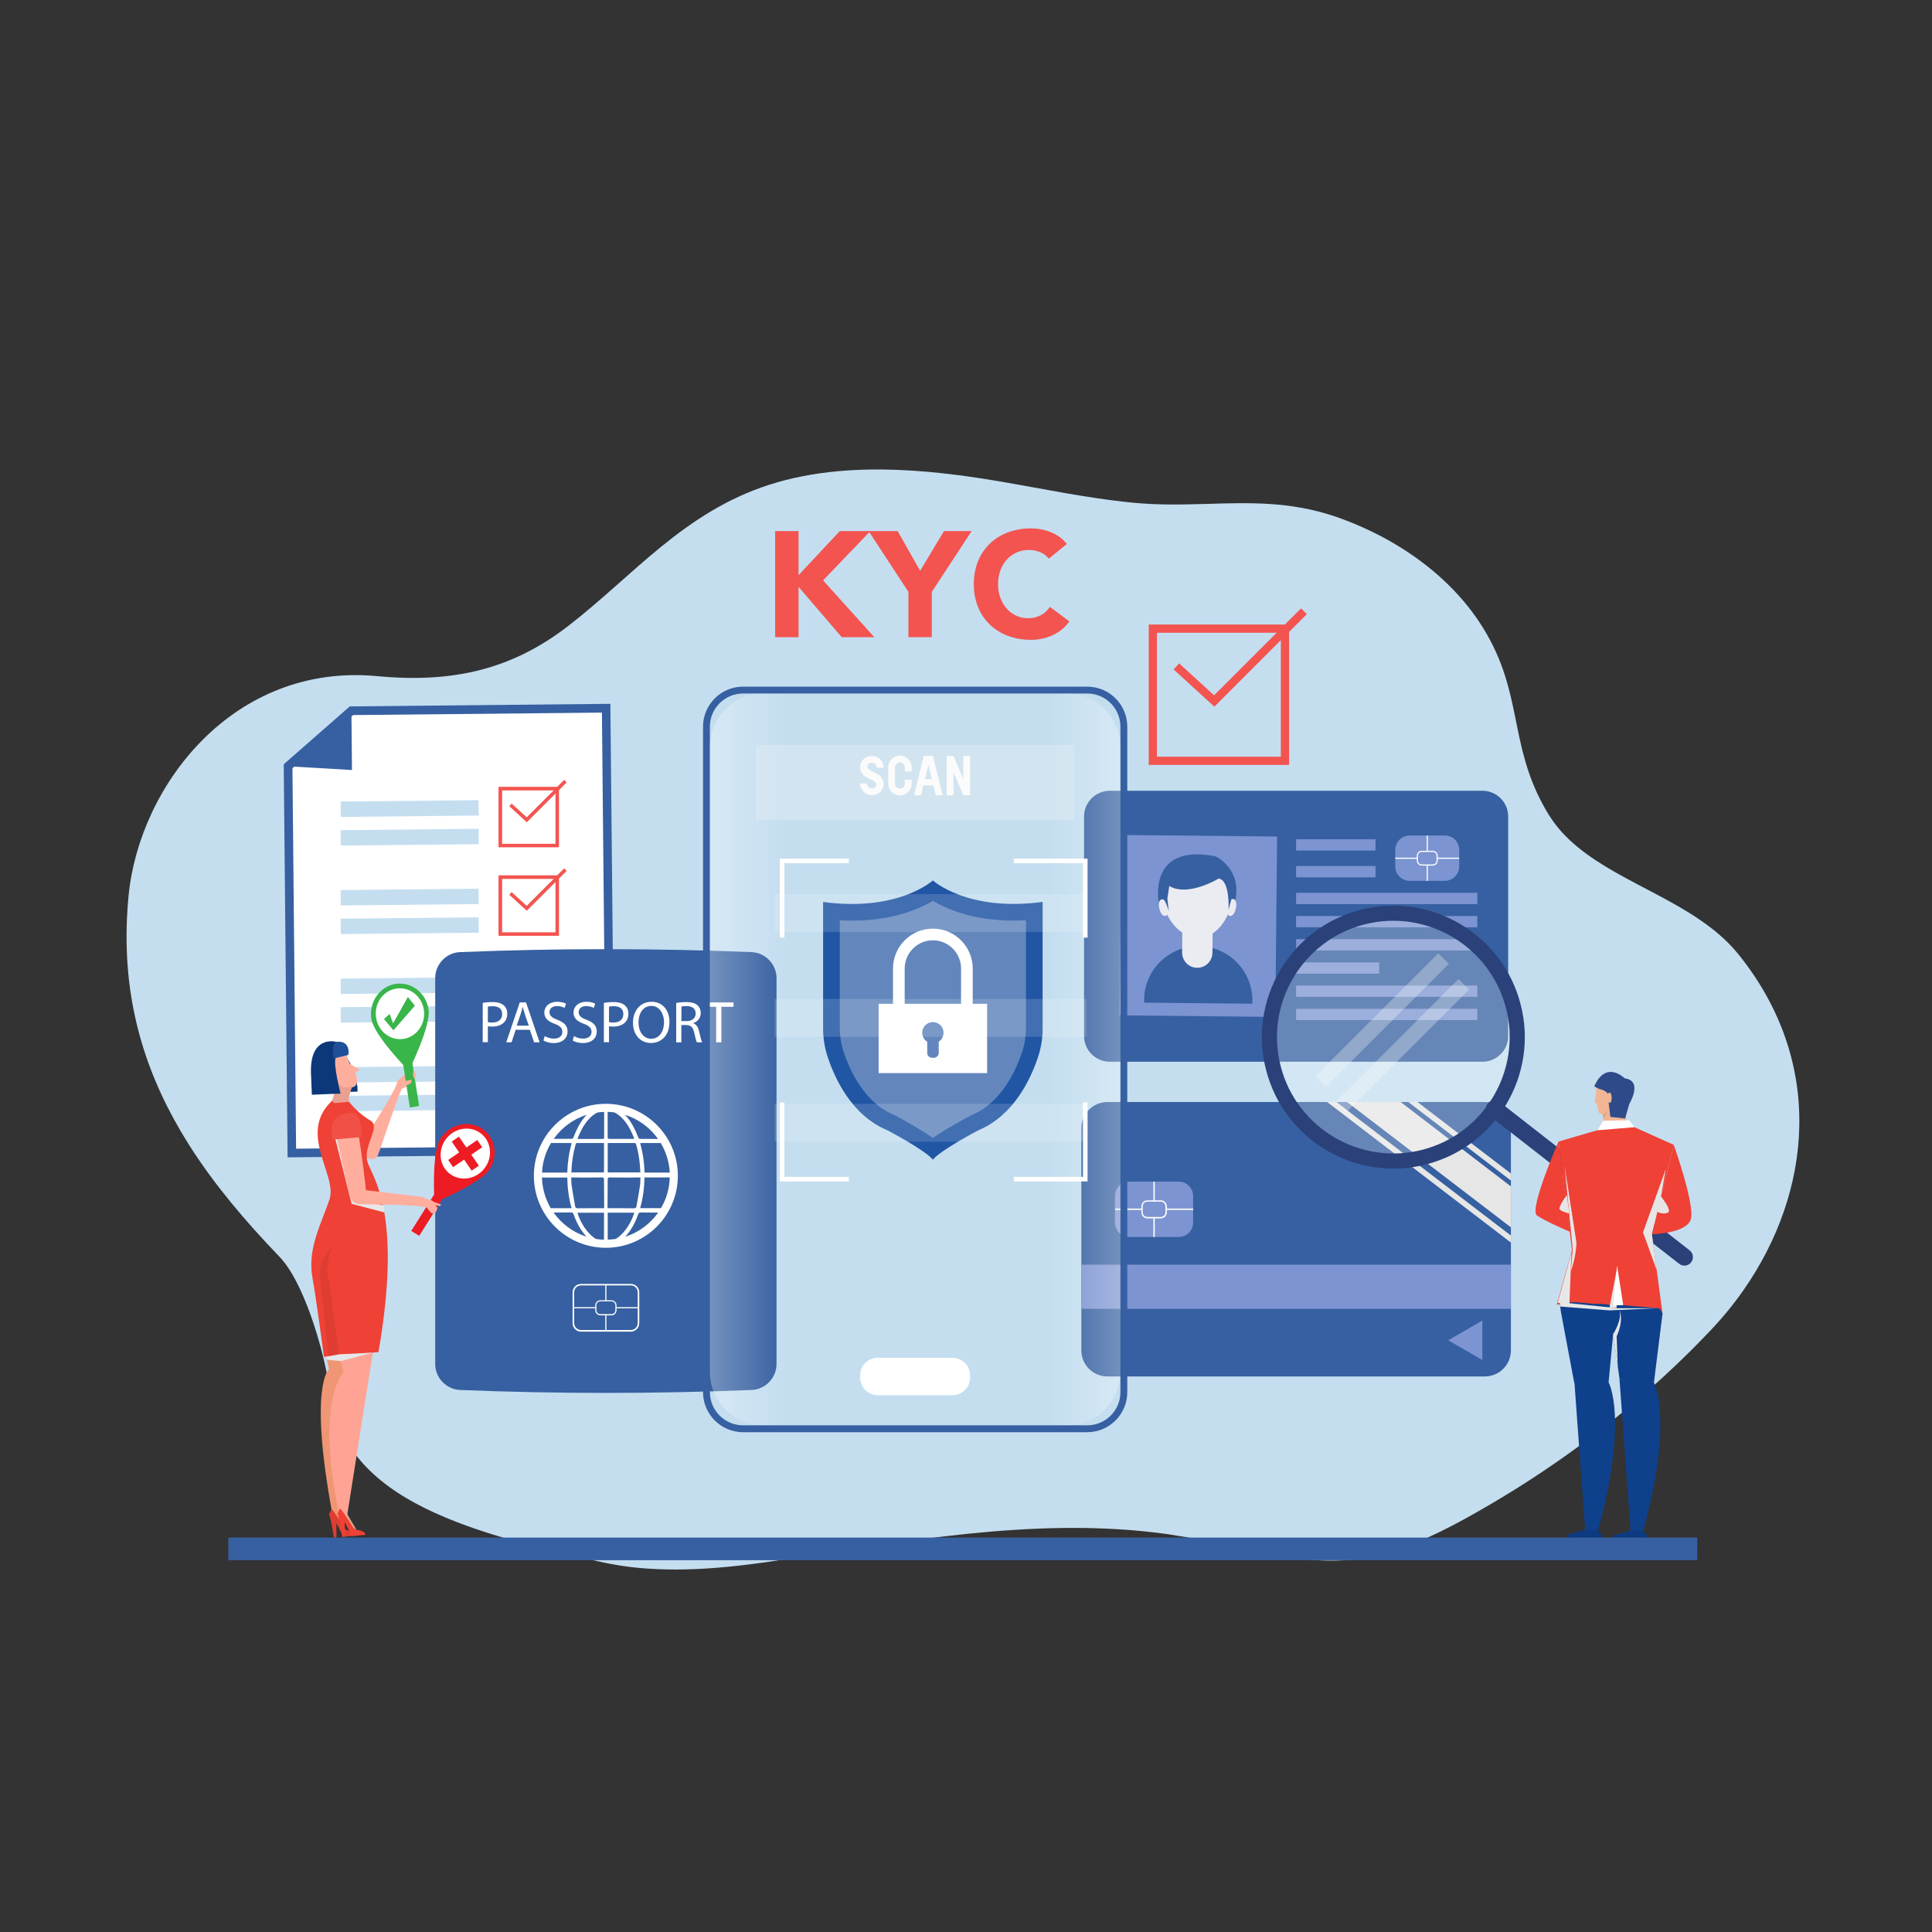 <svg id="SvgjsSvg1001" width="360" height="360" xmlns="http://www.w3.org/2000/svg" version="1.1" xmlns:xlink="http://www.w3.org/1999/xlink" xmlns:svgjs="http://svgjs.com/svgjs"><rect width="100%" height="100%" fill="#333333" stroke="none"/><defs id="SvgjsDefs1002"></defs><g id="SvgjsG1008"><svg xmlns="http://www.w3.org/2000/svg" enable-background="new 0 0 2700 2025" viewBox="0 0 2700 2025" width="360" height="360"><path fill="#c4def0" d="M2436.2,1466c-10.4,14.9-21.7,29.2-33.9,42.9c-3.5,4-7.2,8-10.9,11.9c-54.8,58-115.7,111.7-181.7,160.4
	c-34.5,25.4-70.3,49.5-107.4,72c-14,8.5-28.1,16.8-42.5,24.9c-40.3,22.7-84.4,45.1-131.3,56.9c0,0-0.1,0-0.1,0
	c-8.4,2.1-16.8,3.9-25.3,5.2c-11.6,1.9-23.3,3-35.2,3.2c-2.9,0.1-5.8,0.1-8.7,0.1c-28.9-0.1-57.8-4-86.7-9.3c-1.5-0.3-3-0.6-4.5-0.8
	c-1.5-0.3-3-0.6-4.5-0.9c-2.7-0.5-5.5-1.1-8.2-1.6c-3.9-0.8-7.8-1.6-11.7-2.4c-24.6-5.1-49.2-10.8-73.5-15.5
	c-0.3-0.1-0.5-0.1-0.8-0.2c-1.2-0.2-2.5-0.5-3.7-0.7c-0.2,0-0.5-0.1-0.7-0.1c-2.3-0.4-4.6-0.8-6.9-1.3c-1.2-0.2-2.3-0.4-3.5-0.6
	c-0.3,0-0.6-0.1-0.8-0.1c-5.6-1-11.3-1.9-16.9-2.7c-0.4-0.1-0.8-0.1-1.2-0.2c-1.1-0.2-2.1-0.3-3.2-0.5c-4.3-0.6-8.6-1.2-12.8-1.7
	c-0.4-0.1-0.9-0.1-1.3-0.2c-0.6-0.1-1.2-0.1-1.7-0.2c-3.9-0.5-7.9-0.9-11.8-1.3c-0.5-0.1-1.1-0.1-1.6-0.2c-4-0.4-8.1-0.8-12.1-1.2
	c-3.7-0.3-7.4-0.7-11.2-1c-0.1,0-0.1,0-0.1,0c-2.4-0.2-4.8-0.4-7.2-0.5c-10.1-0.7-20.2-1.3-30.2-1.7c-1.4-0.1-2.8-0.1-4.1-0.1
	c-2.7-0.1-5.4-0.2-8.1-0.3c-8.8-0.3-17.6-0.4-26.4-0.4c-4.6,0-9.1,0-13.6,0c-13.3,0.1-26.6,0.4-39.9,1
	c-86.6,3.5-173.1,15.5-258.8,28.5c-7.6,1.1-15.1,2.3-22.7,3.5c-0.2,0-0.4,0.1-0.6,0.1c-8.5,1.3-16.9,2.6-25.4,3.9
	c-2.5,0.4-4.9,0.8-7.4,1.1c-1.1,0.2-2.2,0.3-3.2,0.5c-6.1,0.9-12.2,1.9-18.3,2.8c-0.7,0.1-1.3,0.2-2,0.3h0c-0.5,0.1-1,0.1-1.4,0.2
	c0,0-0.1,0-0.1,0c-0.7,0.1-1.4,0.2-2.1,0.3c-0.2,0-0.3,0-0.5,0.1c-5.9,0.9-11.8,1.8-17.8,2.7c-2.5,0.4-5,0.8-7.6,1.1
	c-1.2,0.2-2.3,0.3-3.5,0.5c-0.6,0.1-1.1,0.2-1.7,0.3c-2.8,0.4-5.6,0.8-8.4,1.2c-1,0.1-2,0.3-3,0.4c-4,0.6-8,1.1-12.1,1.6
	c-1.5,0.2-3,0.4-4.5,0.6c-11.7,1.5-23.4,2.8-35.2,3.9c-36.3,3.4-72.9,4.7-109,2.2c-12.3-0.8-24.5-2.1-36.7-4
	c-0.9-0.1-1.8-0.3-2.6-0.4c-8.8-1.4-17.7-3-26.4-5c-4.5-1-9-2-13.5-3h0c-15.2-3.4-30.2-6.9-45-10.4c-5.1-1.2-10.2-2.5-15.3-3.7
	c-39.9-9.9-77.7-20.5-112.3-33c-84-30.2-149-70.9-177.9-136.5c-7.1-16.1-12-33.7-14.5-53c-3.4-26.2-13.1-67.6-26.9-106
	c-11.9-32.9-26.8-63.8-43.5-81c-47.7-49.6-90.5-100.2-125-154.3c-4.5-7.1-8.9-14.3-13.2-21.6c-52.1-89-81.5-187.8-74.2-306.6
	c0.4-7.2,1-14.4,1.7-21.7c14.9-154.1,146.5-325.9,347.5-307c106.1,10,188.7-9.4,267.8-70.8c90.7-70.3,160.6-158,279.6-196.5
	c31-10,63.1-16,95.8-19c55.6-5.2,112.8-1.8,168.6,5.4c4.5,0.6,9,1.2,13.5,1.8c59.8,8.3,119.1,21.4,178.9,30.2
	c12.4,1.9,24.9,3.5,37.5,5c5.5,0.6,11,1.2,16.6,1.7c35.1,3.3,68.2,2.4,100.8,1.5c59.3-1.7,116.5-3.8,179.7,17.6
	c1.3,0.4,2.5,0.9,3.8,1.3c32.2,11.4,62.8,26.2,90.8,44c46.3,29.4,85.5,67.1,112.5,111.1c55.2,89.8,35.6,159.7,84.1,248
	c2.3,4.2,4.7,8.4,7.4,12.6c42.6,69.3,135.6,96.3,207.6,144.3c8.2,5.5,16.1,11.2,23.7,17.3c9,7.3,17.5,15.1,25.3,23.6
	c2.5,2.8,5,5.6,7.4,8.5C2551.6,1146.6,2532.3,1328.8,2436.2,1466z" class="colorC4DEF0 svgShape"></path><polygon fill="#ffffff" points="491.1 655.7 847.1 652.2 853.1 1269.5 407.8 1273.8 402.5 733.4" class="colorFFF svgShape"></polygon><path fill="#3660a1" d="M859.2,1275.4l-457.3,4.5l-5.4-549.3l92.3-80.9l364.2-3.6L859.2,1275.4z M413.8,1267.8l433.3-4.2
		l-5.9-605.2l-347.7,3.4l-84.8,74.4L413.8,1267.8z" class="color3660A1 svgShape"></path><polygon fill="#3660a1" points="491.1 655.7 491.9 738.6 402.5 733.4" class="color3660A1 svgShape"></polygon><rect width="192.8" height="21.5" x="475.9" y="781.8" fill="#c4def0" transform="matrix(1 -.01 .01 1 -7.725 5.636)" class="colorC4DEF0 svgShape"></rect><rect width="192.8" height="21.5" x="475.9" y="821.8" fill="#c4def0" transform="matrix(1 -.01 .01 1 -8.116 5.638)" class="colorC4DEF0 svgShape"></rect><rect width="192.8" height="21.5" x="475.9" y="905.5" fill="#c4def0" transform="matrix(1 -.01 .01 1 -8.935 5.642)" class="colorC4DEF0 svgShape"></rect><rect width="192.8" height="21.5" x="475.9" y="945.5" fill="#c4def0" transform="matrix(1 -.01 .01 1 -9.326 5.643)" class="colorC4DEF0 svgShape"></rect><rect width="192.8" height="21.5" x="475.9" y="1029.2" fill="#c4def0" transform="matrix(1 -.01 .01 1 -10.145 5.647)" class="colorC4DEF0 svgShape"></rect><rect width="192.8" height="21.5" x="475.9" y="1069.2" fill="#c4def0" transform="matrix(1 -.01 .01 1 -10.537 5.65)" class="colorC4DEF0 svgShape"></rect><rect width="192.8" height="21.5" x="475.9" y="1153" fill="#c4def0" transform="matrix(1 -.01 .01 1 -11.355 5.654)" class="colorC4DEF0 svgShape"></rect><rect width="192.8" height="21.5" x="475.9" y="1193" fill="#c4def0" transform="matrix(1 -.01 .01 1 -11.747 5.655)" class="colorC4DEF0 svgShape"></rect><path fill="#f35450" d="M781.2,846.6h-84.5v-84.5h84.5V846.6z M701.7,841.7h74.6v-74.6h-74.6V841.7z" class="colorF35450 svgShape"></path><polygon fill="#f35450" points="736.2 811.6 711.7 789.1 715 785.5 736.1 804.7 788.4 752.4 791.9 755.9" class="colorF35450 svgShape"></polygon><path fill="#f35450" d="M781.2,970.3h-84.5v-84.5h84.5V970.3z M701.7,965.4h74.6v-74.6h-74.6V965.4z" class="colorF35450 svgShape"></path><polygon fill="#f35450" points="736.2 935.3 711.7 912.9 715 909.2 736.1 928.4 788.4 876.1 791.9 879.6" class="colorF35450 svgShape"></polygon><path fill="#f35450" d="M781.2,1094.1h-84.5v-84.5h84.5V1094.1z M701.7,1089.1h74.6v-74.6h-74.6V1089.1z" class="colorF35450 svgShape"></path><polygon fill="#f35450" points="736.2 1059 711.7 1036.6 715 1032.9 736.1 1052.2 788.4 999.9 791.9 1003.4" class="colorF35450 svgShape"></polygon><path fill="#f35450" d="M781.2,1217.8h-84.5v-84.5h84.5V1217.8z M701.7,1212.8h74.6v-74.6h-74.6V1212.8z" class="colorF35450 svgShape"></path><polygon fill="#f35450" points="736.2 1182.8 711.7 1160.3 715 1156.7 736.1 1175.9 788.4 1123.6 791.9 1127.1" class="colorF35450 svgShape"></polygon><path fill="#3660a1" d="M2111.5,1239v310.7c0,20.1-16.3,36.4-36.4,36.4h-527.5c-20.1,0-36.4-16.3-36.4-36.4V1239
		c0-20.1,16.3-36.4,36.4-36.4h527.5C2095.2,1202.5,2111.5,1218.8,2111.5,1239z" class="color3660A1 svgShape"></path><rect width="600.3" height="61.7" x="1511.2" y="1429.9" fill="#7c94d1" class="color7C94D1 svgShape"></rect><path fill="#7c94d1" d="M1647.2,1391.2h-68.8c-11.2,0-20.2-9-20.2-20.2V1334c0-11.2,9-20.2,20.2-20.2h68.8
			c11.2,0,20.2,9,20.2,20.2v37.1C1667.4,1382.2,1658.4,1391.2,1647.2,1391.2z" class="color7C94D1 svgShape"></path><path fill="#ffffff" d="M1622.3,1365.2h-18.8c-4.6,0-8.4-3.8-8.4-8.4v-8.4c0-4.6,3.8-8.4,8.4-8.4h18.8c4.6,0,8.4,3.8,8.4,8.4v8.4
				C1630.7,1361.4,1626.9,1365.2,1622.3,1365.2z M1603.4,1341.8c-3.6,0-6.5,2.9-6.5,6.5v8.4c0,3.6,2.9,6.5,6.5,6.5h18.8
				c3.6,0,6.5-2.9,6.5-6.5v-8.4c0-3.6-2.9-6.5-6.5-6.5H1603.4z" class="colorFFF svgShape"></path><rect width="1.9" height="27" x="1611.9" y="1313.8" fill="#ffffff" class="colorFFF svgShape"></rect><rect width="1.9" height="27" x="1611.9" y="1364.2" fill="#ffffff" class="colorFFF svgShape"></rect><rect width="37.7" height="1.9" x="1629.8" y="1351.5" fill="#ffffff" class="colorFFF svgShape"></rect><rect width="37.7" height="1.9" x="1558.3" y="1351.5" fill="#ffffff" class="colorFFF svgShape"></rect><polygon fill="#e6e6e6" points="2111.5 1320.5 2111.5 1377.7 1882.4 1202.5 1957.3 1202.5" class="colorE6E6E6 svgShape"></polygon><polygon fill="#e6e6e6" points="2111.5 1302.5 2111.5 1312.3 1968 1202.5 1980.8 1202.5" class="colorE6E6E6 svgShape"></polygon><polygon fill="#e6e6e6" points="2111.5 1389.2 2111.5 1399 1854.6 1202.5 1867.5 1202.5" class="colorE6E6E6 svgShape"></polygon><polygon fill="#7c94d1" points="2023.9 1535.6 2071.6 1563.1 2071.6 1508" class="color7C94D1 svgShape"></polygon><g><path fill="#3660a1" d="M2107.7,803.6v306.7c0,19.9-16.1,36-36,36H1551c-19.9,0-36-16.1-36-36V803.6c0-19.9,16.1-36,36-36h520.7
		C2091.6,767.6,2107.7,783.7,2107.7,803.6z" class="color3660A1 svgShape"></path><path fill="#7c94d1" d="M2019.1,893.5h-49c-11.2,0-20.2-9-20.2-20.2v-23c0-11.2,9-20.2,20.2-20.2h49c11.2,0,20.2,9,20.2,20.2v23
			C2039.3,884.5,2030.2,893.5,2019.1,893.5z" class="color7C94D1 svgShape"></path><path fill="#ffffff" d="M2002.3,872.2h-15.4c-3.8,0-6.9-3.1-6.9-6.9v-6.9c0-3.8,3.1-6.9,6.9-6.9h15.4c3.8,0,6.9,3.1,6.9,6.9v6.9
				C2009.2,869.1,2006.1,872.2,2002.3,872.2z M1986.9,853.1c-2.9,0-5.3,2.4-5.3,5.3v6.9c0,2.9,2.4,5.3,5.3,5.3h15.4
				c2.9,0,5.3-2.4,5.3-5.3v-6.9c0-2.9-2.4-5.3-5.3-5.3H1986.9z" class="colorFFF svgShape"></path><rect width="1.6" height="22.1" x="1993.8" y="830.2" fill="#ffffff" class="colorFFF svgShape"></rect><rect width="1.6" height="22.1" x="1993.8" y="871.4" fill="#ffffff" class="colorFFF svgShape"></rect><rect width="30.8" height="1.6" x="2008.4" y="861.1" fill="#ffffff" class="colorFFF svgShape"></rect><rect width="30.8" height="1.6" x="1949.9" y="861.1" fill="#ffffff" class="colorFFF svgShape"></rect><rect width="217.6" height="252.1" x="1565.8" y="830.9" fill="#7c94d1" transform="matrix(-1 -.01 .01 -1 3339.77 1930.222)" class="color7C94D1 svgShape"></rect><path fill="#3660a1" d="M1598.9,1063.7l0-4c0.4-41.8,34.6-75.3,76.4-74.9l0,0c41.8,0.4,75.3,34.6,74.9,76.4l0,4L1598.9,1063.7z" class="color3660A1 svgShape"></path><path fill="#ebecf2" d="M1625.6,919.4c1.5,26.3,24.6,55.2,50.9,53.6c26.3-1.5,45.9-32.8,44.4-59.2
					c-1.5-26.3-24.1-46.4-50.4-44.9C1644.2,870.5,1624.1,893.1,1625.6,919.4z" class="colorEBECF2 svgShape"></path><path fill="#ebecf2" d="M1673 1015L1673 1015c11.7.1 21.3-9.3 21.4-21l.3-30.6-42.4-.4-.3 30.6C1652 1005.3 1661.3 1014.9 1673 1015zM1718.6 922.6c0 0 3.4-8.3 7.8-1.6 4.4 6.7-2.7 28-10.6 19.7L1718.6 922.6zM1628.7 922.6c0 0-3.4-8.3-7.8-1.6-4.4 6.7 2.7 28 10.6 19.7L1628.7 922.6z" class="colorEBECF2 svgShape"></path><path fill="#3660a1" d="M1703.3 890.2c0 0-42.9 26.2-69.2 10.5l-2.7 17.6 2 17.5c0 0-4.8-16.2-7.9-16.4-3.1-.3-6.2 1.2-6 5.4 0 0-17.1-84.3 79-65.6L1703.3 890.2zM1698.5 859.2c0 0 37.1 16.4 27.9 61.8 0 0-1.1-3.4-5.5-1.8l-4 14.6c0 0 2.4-40.5-13.6-43.6L1698.5 859.2z" class="color3660A1 svgShape"></path><rect width="111" height="15.8" x="1811.3" y="835.4" fill="#7c94d1" class="color7C94D1 svgShape"></rect><rect width="111" height="15.8" x="1811.3" y="872.8" fill="#7c94d1" class="color7C94D1 svgShape"></rect><rect width="253.3" height="15.8" x="1811.3" y="910.2" fill="#7c94d1" class="color7C94D1 svgShape"></rect><rect width="253.3" height="15.8" x="1811.3" y="942.6" fill="#7c94d1" class="color7C94D1 svgShape"></rect><rect width="253.3" height="15.8" x="1811.3" y="975" fill="#7c94d1" class="color7C94D1 svgShape"></rect><rect width="116.2" height="15.8" x="1811.3" y="1007.4" fill="#7c94d1" class="color7C94D1 svgShape"></rect><rect width="253.3" height="15.8" x="1811.3" y="1039.8" fill="#7c94d1" class="color7C94D1 svgShape"></rect><rect width="253.3" height="15.8" x="1811.3" y="1072.3" fill="#7c94d1" class="color7C94D1 svgShape"></rect></g><g><path fill="#3660a1" d="M1050.5,1605c-135.8,5.5-271.8,5.5-407.6,0c-19.2-0.8-34.7-17.1-34.7-36.2c0-179.8,0-359.6,0-539.5
		c0-19.2,15.5-35.5,34.7-36.2c135.8-5.5,271.8-5.5,407.6,0c19.2,0.8,34.7,17.1,34.7,36.2c0,179.8,0,359.6,0,539.5
		C1085.2,1588,1069.7,1604.3,1050.5,1605z" class="color3660A1 svgShape"></path><path fill="#ffffff" d="M674.6 1064c3.5-.6 8-1.1 13.8-1.1 7.1 0 12.3 1.7 15.6 4.6 3.1 2.6 4.9 6.7 4.9 11.7 0 5-1.5 9-4.3 11.9-3.8 4.1-10 6.1-17 6.1-2.2 0-4.1-.1-5.8-.5v22.3h-7.2V1064zM681.8 1090.9c1.6.4 3.6.6 6 .6 8.7 0 14-4.2 14-11.9 0-7.4-5.2-10.9-13.2-10.9-3.1 0-5.5.2-6.8.6V1090.9zM720.7 1101.6l-5.8 17.5h-7.4l18.9-55.8h8.7l19 55.8h-7.7l-6-17.5H720.7zM739 1096l-5.5-16.1c-1.2-3.6-2.1-7-2.9-10.2h-.2c-.8 3.3-1.7 6.7-2.8 10.1l-5.5 16.1H739zM761.3 1110.4c3.2 2 7.9 3.6 12.9 3.6 7.4 0 11.7-3.9 11.7-9.5 0-5.2-3-8.2-10.5-11.1-9.1-3.2-14.7-7.9-14.7-15.8 0-8.7 7.2-15.1 18-15.1 5.7 0 9.8 1.3 12.3 2.7l-2 5.9c-1.8-1-5.5-2.6-10.6-2.6-7.6 0-10.5 4.6-10.5 8.4 0 5.2 3.4 7.8 11.1 10.8 9.4 3.6 14.2 8.2 14.2 16.4 0 8.6-6.4 16.1-19.5 16.1-5.4 0-11.3-1.6-14.2-3.6L761.3 1110.4zM802.1 1110.4c3.2 2 7.9 3.6 12.9 3.6 7.4 0 11.7-3.9 11.7-9.5 0-5.2-3-8.2-10.5-11.1-9.1-3.2-14.7-7.9-14.7-15.8 0-8.7 7.2-15.1 18-15.1 5.7 0 9.8 1.3 12.3 2.7l-2 5.9c-1.8-1-5.5-2.6-10.6-2.6-7.6 0-10.5 4.6-10.5 8.4 0 5.2 3.4 7.8 11.1 10.8 9.4 3.6 14.2 8.2 14.2 16.4 0 8.6-6.4 16.1-19.5 16.1-5.4 0-11.3-1.6-14.2-3.6L802.1 1110.4zM843.9 1064c3.5-.6 8-1.1 13.8-1.1 7.1 0 12.3 1.7 15.6 4.6 3.1 2.6 4.9 6.7 4.9 11.7 0 5-1.5 9-4.3 11.9-3.8 4.1-10 6.1-17 6.1-2.2 0-4.1-.1-5.8-.5v22.3h-7.2V1064zM851.1 1090.9c1.6.4 3.6.6 6 .6 8.7 0 14-4.2 14-11.9 0-7.4-5.2-10.9-13.2-10.9-3.1 0-5.5.2-6.8.6V1090.9zM935.6 1090.7c0 19.2-11.7 29.4-25.9 29.4-14.7 0-25.1-11.4-25.1-28.3 0-17.7 11-29.3 25.9-29.3C925.8 1062.5 935.6 1074.1 935.6 1090.7zM892.3 1091.6c0 11.9 6.5 22.6 17.8 22.6 11.4 0 17.9-10.5 17.9-23.2 0-11.1-5.8-22.7-17.8-22.7C898.3 1068.3 892.3 1079.3 892.3 1091.6zM945 1064.1c3.6-.7 8.9-1.2 13.8-1.2 7.7 0 12.7 1.4 16.1 4.6 2.8 2.5 4.4 6.3 4.4 10.6 0 7.4-4.6 12.2-10.5 14.2v.2c4.3 1.5 6.9 5.5 8.2 11.3 1.8 7.8 3.1 13.2 4.3 15.3h-7.4c-.9-1.6-2.2-6.4-3.7-13.3-1.7-7.7-4.6-10.6-11.2-10.8h-6.8v24.2H945V1064.1zM952.2 1089.5h7.4c7.7 0 12.6-4.2 12.6-10.6 0-7.2-5.2-10.3-12.8-10.4-3.5 0-6 .3-7.1.7V1089.5zM1000.8 1069.5h-17v-6.1h41.3v6.1h-17v49.6h-7.3V1069.5zM846.7 1205.1c-55.5 0-100.6 45.1-100.6 100.6 0 55.5 45.1 100.6 100.6 100.6 55.5 0 100.6-45.1 100.6-100.6C947.4 1250.2 902.2 1205.1 846.7 1205.1zM923.7 1350.9c-9.3.1-18.7.1-28 0-.2 0-.5-.1-1-.3 3.9-13.9 5.8-28.1 5.9-42.6 11.9 0 23.4 0 35.4 0C935.6 1323.7 931.2 1338.3 923.7 1350.9zM873.7 1390.9c8.4-9 14-19.7 18.1-31.3.7-2 1.6-2.7 3.7-2.6 8.1.1 16.2.1 24.3.1C908.7 1372.8 892.5 1384.9 873.7 1390.9zM849.2 1310.9c0-2.3.9-3 2.8-2.9 8.4.1 16.9.2 25.3.2 5 0 9.9-.1 14.9-.2.8 0 1.6.1 2.8.1-.2 3.9 0 7.7-.6 11.4-1.4 9.5-3.2 18.9-4.8 28.4-.4 2.3-1.3 3.3-4 3.2-11.2-.2-22.4-.1-33.6-.1-.9 0-1.7 0-3 0 0-1.3 0-2.3 0-3.2C849.2 1335.5 849.3 1323.2 849.2 1310.9zM849.3 1301c0-13.6 0-27.1 0-41.1 2.3 0 4.5 0 6.7 0 10 0 20.1 0 30.1 0 1.3 0 2.3 0 2.8 1.6 3.7 12.8 5.6 25.9 6 39.5C879.7 1301 864.6 1301 849.3 1301zM936 1301.2c-.1 0-.2 0-.3 0-11.6-.1-23.2 0-35 0-.3-14-2.3-27.6-6.1-41.1 1-.1 1.8-.2 2.5-.2 8.8 0 17.6 0 26.3 0C930.7 1272.1 935.2 1286.2 936 1301.2zM894 1254.1c-.8 0-1.8-1.4-2.2-2.3-3.8-10.2-8.5-19.7-15.5-28.1-.9-1.1-1.9-2.1-2.8-3.2 18.8 5.9 35 17.9 46.1 33.7C911 1254.2 902.5 1254.2 894 1254.1zM858.6 1217.1c5.3 2.6 9.7 6.5 13.5 11 6.4 7.6 10.7 16.2 14.3 25.7-.7.1-1.2.3-1.6.3-11.1 0-22.2 0-33.3 0-1.6 0-2.3-.4-2.3-2.2.1-11.9 0-23.8 0-35.6C852.4 1216.5 855.5 1216.7 858.6 1217.1zM844.3 1252c0 1.8-.7 2.2-2.3 2.2-11.1-.1-22.2 0-33.3 0-.5 0-.9-.2-1.6-.3 3.6-9.4 7.9-18.1 14.3-25.7 3.8-4.5 8.2-8.4 13.5-11 3.1-.4 6.2-.7 9.4-.8C844.3 1228.3 844.3 1240.1 844.3 1252zM832.9 1394c-11.9-7-21.9-22.8-25.9-36.7 12.4 0 24.7 0 37.1 0 0 12.7 0 25.2 0 37.8C840.4 1394.9 836.6 1394.5 832.9 1394zM773.6 1357c8.1 0 16.2.1 24.3-.1 2.1 0 3 .6 3.7 2.6 4.1 11.6 9.7 22.3 18.1 31.3C801 1384.9 784.8 1372.8 773.6 1357zM819.9 1220.4c-1 1-1.9 2.1-2.8 3.2-7 8.4-11.7 18-15.5 28.1-.3.9-1.4 2.3-2.2 2.3-8.5.1-16.9.1-25.6.1C785 1238.4 801.1 1226.4 819.9 1220.4zM844.3 1347.8c0 .9 0 1.9 0 3.2-1.3 0-2.2 0-3 0-11.2 0-22.4-.1-33.6.1-2.6 0-3.6-1-4-3.2-1.6-9.5-3.4-18.9-4.8-28.4-.6-3.7-.4-7.6-.6-11.4 1.2-.1 2-.1 2.8-.1 5 0 9.9.2 14.9.2 8.4 0 16.9-.1 25.3-.2 2 0 2.9.7 2.8 2.9C844.1 1323.2 844.3 1335.5 844.3 1347.8zM844.1 1301c-15.3 0-30.4 0-45.6 0 .4-13.6 2.4-26.7 6-39.5.5-1.6 1.5-1.6 2.8-1.6 10 0 20.1 0 30.1 0 2.2 0 4.3 0 6.7 0C844.1 1273.9 844.1 1287.4 844.1 1301zM796.4 1259.9c.8 0 1.5.1 2.5.2-3.8 13.5-5.7 27.1-6.1 41.1-11.9 0-23.4 0-35 0-.1 0-.2 0-.3 0 .7-15.1 5.2-29.1 12.5-41.3C778.8 1260 787.6 1259.9 796.4 1259.9zM757.4 1308.1c12 0 23.6 0 35.4 0 .2 14.5 2 28.7 5.9 42.6-.5.2-.8.3-1 .3-9.3 0-18.7.1-28 0C762.3 1338.3 757.8 1323.7 757.4 1308.1zM849.3 1357.2c12.4 0 24.8 0 37.1 0-4 13.9-14 29.7-25.9 36.7-3.7.6-7.4.9-11.2 1C849.3 1382.4 849.3 1369.9 849.3 1357.2zM881.5 1523.5H812c-6.5 0-11.8-5.3-11.8-11.8v-43.1c0-6.5 5.3-11.8 11.8-11.8h69.6c6.5 0 11.8 5.3 11.8 11.8v43.1C893.3 1518.2 888 1523.5 881.5 1523.5zM812 1458.9c-5.3 0-9.6 4.3-9.6 9.6v43.1c0 5.3 4.3 9.6 9.6 9.6h69.6c5.3 0 9.6-4.3 9.6-9.6v-43.1c0-5.3-4.3-9.6-9.6-9.6H812z" class="colorFFF svgShape"></path><path fill="#ffffff" d="M854.6,1500.7h-15.7c-3.9,0-7-3.2-7-7v-7c0-3.9,3.2-7,7-7h15.7c3.9,0,7,3.2,7,7v7
				C861.6,1497.5,858.5,1500.7,854.6,1500.7z M838.9,1481.2c-3,0-5.4,2.4-5.4,5.4v7c0,3,2.4,5.4,5.4,5.4h15.7c3,0,5.4-2.4,5.4-5.4
				v-7c0-3-2.4-5.4-5.4-5.4H838.9z" class="colorFFF svgShape"></path><rect width="1.6" height="22.5" x="845.9" y="1457.9" fill="#ffffff" class="colorFFF svgShape"></rect><rect width="1.6" height="22.5" x="845.9" y="1499.9" fill="#ffffff" class="colorFFF svgShape"></rect><rect width="31.4" height="1.6" x="860.8" y="1489.3" fill="#ffffff" class="colorFFF svgShape"></rect><rect width="31.4" height="1.6" x="801.2" y="1489.3" fill="#ffffff" class="colorFFF svgShape"></rect></g><path fill="#ffffff" d="M1416.8,862.4v6.4h96.7v104h6.4V862.4H1416.8z M1089.8,972.8h6.4v-104h90.1v-6.4h-96.5V972.8z
	 M1513.5,1203.2v104h-96.7v6.4h103.1v-110.4H1513.5z M1096.2,1203.2h-6.4v110.4h96.5v-6.4h-90.1V1203.2z" class="colorFFF svgShape"></path><g><path fill="#f35450" d="M1083.3,404.7h32.7v61.6l57.6-61.6h42.7l-66,68.9l71.6,79.4h-45.6l-60.3-70.4v70.4h-32.7V404.7z" class="colorF35450 svgShape"></path><path fill="#f35450" d="M1269.6 489.7l-55.7-85h40.6l31.4 55.5 33.3-55.5h38.7l-55.7 85v63.2h-32.7V489.7zM1465.8 443.2c-6.5-7.7-15.9-12.1-28.1-12.1-24.7 0-42.9 20.1-42.9 47.7 0 27.6 18.2 47.7 41.9 47.7 13.2 0 23.9-5.9 30.6-15.9l27.2 20.3c-12.4 17.6-33.3 25.8-53.6 25.8-46.3 0-80-30.4-80-77.9s33.7-77.9 80-77.9c16.5 0 37.5 5.7 50 21.8L1465.8 443.2z" class="colorF35450 svgShape"></path></g><g><path fill="#ffffff" d="M1218.4 764.2c3.7 0 6.4-2.2 6.4-5.4 0-4.8-8.1-6.6-14.2-10.1-4.4-2.4-8.5-7.2-8.5-13.9 0-9.1 7.4-15.9 16.4-15.9 9.1 0 16.5 7.4 16.5 16.5h-9.6c-.2-3.8-3.2-6.9-7-6.9-3.8 0-6.3 1.9-6.3 5.6 0 4.1 6.9 6.3 12.6 9.3 5 2.7 10.2 7.2 10.2 14.7 0 9-7.4 15.7-16.5 15.7-9 0-16.4-7.4-16.4-16.4h9.6C1211.8 761.1 1214.7 764.2 1218.4 764.2zM1264.5 735.1c-.1-3.8-3.2-7-6.9-7-3.7.1-6.8 3.3-6.8 7v22.6c.1 4.4 3.2 6.8 6.8 6.8 3.8-.1 6.9-3.2 6.9-6.8v-5.6h9.6v5.6c0 9-7.4 16.4-16.5 16.4-9 0-16.4-7.4-16.4-16.4v-22.6c0-9.2 7.4-16.6 16.4-16.6 9.1 0 16.5 7.4 16.5 16.6v5.4h-9.6V735.1zM1290.4 760.1l-3.3 13.7h-9.6l13.4-54.9h13l13.4 54.9h-9.6l-3.3-13.7H1290.4zM1297.4 731.6l-4.7 19.6h9.6L1297.4 731.6zM1355.8 773.8h-9.6l-13.7-32.4v32.4h-9.6v-54.9h9.6l13.7 32.4v-32.4h9.6V773.8z" class="colorFFF svgShape"></path></g><path fill="#ffffff" d="M1331,1612.3h-104.2c-13.7,0-24.7-11.1-24.7-24.7v-2.9c0-13.7,11.1-24.7,24.7-24.7H1331
	c13.7,0,24.7,11.1,24.7,24.7v2.9C1355.8,1601.2,1344.7,1612.3,1331,1612.3z" class="colorFFF svgShape"></path><g><path fill="#3660a1" d="M1519.5,1664h-481.1c-30.8,0-55.9-25.1-55.9-55.9V678c0-30.8,25.1-55.9,55.9-55.9h481.1
			c30.8,0,55.9,25.1,55.9,55.9v930.1C1575.4,1638.9,1550.3,1664,1519.5,1664z M1038.4,631.7c-25.5,0-46.3,20.8-46.3,46.3v930.1
			c0,25.5,20.8,46.3,46.3,46.3h481.1c25.5,0,46.3-20.8,46.3-46.3V678c0-25.5-20.8-46.3-46.3-46.3H1038.4z" class="color3660A1 svgShape"></path><linearGradient id="a" x1="992.063" x2="1565.773" y1="1143.055" y2="1143.055" gradientUnits="userSpaceOnUse"><stop offset="0" stop-color="#ffffff" class="stopColorfff svgShape"></stop><stop offset=".184" stop-color="#ffffff" stop-opacity="0" class="stopColorfff svgShape"></stop><stop offset=".827" stop-color="#ffffff" stop-opacity="0" class="stopColorfff svgShape"></stop><stop offset="1" stop-color="#ffffff" class="stopColorfff svgShape"></stop></linearGradient><path fill="url(#a)" d="M1491.2,1654.4h-424.5c-41.2,0-74.6-33.4-74.6-74.6V706.3
		c0-41.2,33.4-74.6,74.6-74.6h424.5c41.2,0,74.6,33.4,74.6,74.6v873.5C1565.8,1621,1532.4,1654.4,1491.2,1654.4z" opacity=".31"></path><rect width="444.8" height="104.9" x="1056.5" y="703.6" fill="#f2f2f2" opacity=".3" class="colorF2F2F2 svgShape"></rect></g><g><path fill="#f35450" d="M1801.5,731.5h-196.1V535.3h196.1V731.5z M1616.8,720H1790V546.8h-173.2V720z" class="colorF35450 svgShape"></path><polygon fill="#f35450" points="1697.1 650.1 1640.1 598 1647.9 589.6 1696.7 634.2 1818.2 512.7 1826.3 520.8" class="colorF35450 svgShape"></polygon></g><g><path fill="#0c3879" d="M477.6,1130.3c0,0,19,21.6,21.9,51.6l0.2,6.1l-18.1,0.7l-27.7-16.7L477.6,1130.3z" class="color0C3879 svgShape"></path><polygon fill="#e0a990" points="467.1 1211.6 467.2 1175.7 480.8 1186.6 479.6 1211.3" class="colorE0A990 svgShape"></polygon><path fill="#ffae9e" d="M482.2,1131.4l6.5,17.6l14.6,8.7l-6.8,2.9c0,0,8.4,20.2-5.2,21.7l-4.1,13.8l2.5,26.8l-9.9,5.6l-2.7-20.3
			l-10.5-22.3C466.6,1185.8,427.9,1127.9,482.2,1131.4z" class="colorFFAE9E svgShape"></path><path fill="#eaa091" d="M491.4,1182.4l-11.8-0.4l-13.6-9.6c0,0-14.3-5.1-0.9,7.7l2.5,9.4l-6.7,21.5l28.9,11.9l-2.5-26.8
			L491.4,1182.4z" class="colorEAA091 svgShape"></path><path fill="#e0a990" d="M483.8,1776l14.2,24.2C490.9,1798,483.7,1792.7,483.8,1776z" class="colorE0A990 svgShape"></path><path fill="#ffae9e" d="M514.8,1245.6c6.8-11.6,39-59.7,40.7-72.6c0,0,9.9-8.5,9.9-8.5l13.5-3c0,0.1,0,0.2,0,0.3
		c-0.1,1.5,0,3,0.1,4.5c-2.4,0.8-5.4,1.5-9.4,2l3.3,10.1l-11.2,5.6c-4.7,7.1-29.6,83.7-33.7,93c-5,13-24.6-1.9-32.3-3.6
		L514.8,1245.6z" class="colorFFAE9E svgShape"></path><path fill="#f09674" d="M450.8,1537.8l9,38c0,0-28.6,22.2,4.4,201.1l10.1,13.7c3.6-39.5,17-211.4,24.1-246.9L450.8,1537.8z" class="colorF09674 svgShape"></path><path fill="#ffa494" d="M524.4,1531.5l-39.9,253.2l-7.7,5.6c0,0-39-151.8,3.2-210.7l-6.2-24.4L524.4,1531.5z" class="colorFFA494 svgShape"></path><path fill="#ef4136" d="M466.9,1204.1c14.1-1.2,7.3-0.6,20.9-1.8c0,0,13.3,17,29.7,26c16.4,9.1-13.2,36.9-2.7,61.5
		c10.5,24.6,46.1,78.4,14.1,262.3l-76.2,6.5c0,0-10.2-77.8-16.1-110.9c-7.2-40.3,12.5-75.1,23.9-109c11.5-33.9-45.4-92.6,3.8-138.1
		L466.9,1204.1z" class="colorEF4136 svgShape"></path><path fill="#df3d32" d="M463.3,1771.4c4.8,4.5,16.2,23.2,19.9,28.9c4,1.7,15.7,2.1,15.6,8.2l0,0l-19,1.6l-9.8-19.2
		c0,3,0.4,17.4,0.1,20.1l-3.6,0.3c-1-8-3.9-25.1-6.6-32.6L463.3,1771.4z" class="colorDF3D32 svgShape"></path><path fill="#ef4136" d="M475.1,1770.4c4.8,4.5,16.2,23.2,19.9,28.9c4,1.7,15.7,2.1,15.6,8.2l0,0l-19,1.6l-9.8-19.2
		c0,3,0.4,17.4,0.1,20.1l-3.6,0.3c-1-8-3.9-25.1-6.6-32.6L475.1,1770.4z" class="colorEF4136 svgShape"></path><path fill="#002868" d="M463.2,1170.7" class="color002868 svgShape"></path><path fill="#e6e7e8" d="M466.6,1246.3l24.8,98.6l45.7,12l-0.8-9.8l-32-5.8c-7.4-23-20-69.6-27.5-92L466.6,1246.3z" class="colorE6E7E8 svgShape"></path><path fill="#ffae9e" d="M568.9,1332.6l-57.5-6.8c0,0-6.3-62.9-15.3-103.5c-9.9,2.9-19.7,6-29.7,8c6.5,35.7,17.6,83.2,22.5,104
		c1.5,6.3,6.7,10.8,12.9,11c14.7,0.6,45.4,0.4,70.6,1.7L568.9,1332.6z" class="colorFFAE9E svgShape"></path><path fill="#f05045" d="M464,1255.1l41.7-3.6c0,0,0.7-35.2-14.5-33.9C476,1218.9,459.2,1221.9,464,1255.1z" class="colorF05045 svgShape"></path><path fill="#df3d32" d="M473.9,1556.8l-14.1-105.1c0,0-8-20.6,5.5-49.3c0,0-19,21.2-18.2,37.4c0.7,16.2,11.9,117.6,11.9,117.6
		L473.9,1556.8z" class="colorDF3D32 svgShape"></path><path fill="#39b54a" d="M519,1086.5c3.6,23.3,52.3,72.5,52.3,72.5s31.3-62.7,27.6-86c-3.6-23.3-24.5-39.1-46.6-35.4
		C530.3,1041.4,515.4,1063.2,519,1086.5z" class="color39B54A svgShape"></path><path fill="#ffffff" d="M525.6,1084.8c3,19.4,20.4,32.6,38.8,29.5c18.4-3.1,30.9-21.3,27.9-40.7c-3-19.4-20.4-32.6-38.8-29.5
		C535,1047.1,522.5,1065.4,525.6,1084.8z" class="colorFFF svgShape"></path><polygon fill="#39b54a" points="572.8 1210.3 585.7 1208.1 573.2 1127.8 560.3 1130" class="color39B54A svgShape"></polygon><path fill="#0c3879" d="M469.6,1118.4c0,0-38.8-10.5-34.8,48.5l1,25.5l40.2-1.6c0,0-10.6-40.5-6.9-49.8c3.7-9.3,8.5-10.8,8.5-10.8
		L469.6,1118.4z" class="color0C3879 svgShape"></path><path fill="#1e4f98" d="M486.8,1136.8l-20.3,4.9c0,0-4.5-22.5,4.3-23.3C490.7,1116.6,486.8,1136.8,486.8,1136.8z" class="color1E4F98 svgShape"></path><path fill="#ffae9e" d="M567,1173.2l7.4-1.7c0,0,4.2,5-7.2,8C567.3,1179.5,563.2,1174.1,567,1173.2z" class="colorFFAE9E svgShape"></path><polygon fill="#ffae9e" points="577.2 1166.2 579.9 1171 581.3 1164 577.7 1156.8" class="colorFFAE9E svgShape"></polygon><polygon fill="#e6e7e8" points="521.1 1552.8 476.2 1564.7 456.7 1562.8 455.9 1558.5 473.7 1555.2" class="colorE6E7E8 svgShape"></polygon><polygon fill="#39b54a" points="570 1055.8 549.4 1092.7 544.5 1079.5 536.6 1086.6 549.8 1102.4 579.8 1068" class="color39B54A svgShape"></polygon><path fill="#ed1c24" d="M615.3,1254c-12.5,19.9-8.1,89.1-8.1,89.1s64.8-26.8,77.3-46.8c12.5-19.9,7.2-45.6-11.9-57.3
			C653.5,1227.4,627.8,1234.1,615.3,1254z" class="colorED1C24 svgShape"></path><ellipse cx="650.2" cy="1274.7" fill="#ffffff" rx="35.6" ry="33.8" transform="rotate(-51.259 650.18 1274.606)" class="colorFFF svgShape"></ellipse><polygon fill="#ed1c24" points="574.7 1382.8 585.9 1389.6 629.1 1320.8 617.9 1314" class="colorED1C24 svgShape"></polygon><path fill="#ffae9e" d="M589.7,1335.1l-24-2.8l0.6,14.4c18,1.2,31.2,2.6,30.8,4.1c11.1,17.5,14.1-0.1,14.1-0.1
			C601.9,1334.8,606,1343.5,589.7,1335.1z" class="colorFFAE9E svgShape"></path><path fill="#ffae9e" d="M592.7,1337.3l23.4,8.4C617.2,1353.1,595.3,1339.2,592.7,1337.3z" class="colorFFAE9E svgShape"></path><g><rect width="12.2" height="49.3" x="644.1" y="1250.1" fill="#ed1c24" transform="rotate(-34.435 650.22 1274.631)" class="colorED1C24 svgShape"></rect><rect width="12.2" height="49.3" x="644.1" y="1250.1" fill="#ed1c24" transform="rotate(55.565 650.216 1274.615)" class="colorED1C24 svgShape"></rect></g></g><g><path fill="#2156a4" d="M1303.7,892.9c0,0-48.2,44.3-153.4,30.1v176.8c0,13.2,2,26.3,6.1,38.9c9.9,30.5,33.6,82.7,84,103.5
		c0,0,52.6,27.6,63.3,41c10.7-13.4,63.3-41,63.3-41c50.4-20.9,74.1-73.1,84-103.5c4.1-12.6,6.1-25.7,6.1-38.9V922.9
		C1351.9,937.2,1303.7,892.9,1303.7,892.9z" class="color2156A4 svgShape"></path><path fill="#6387bd" d="M1303.7,1252.8c-5.9-4.1-13.6-9.1-23.8-15.2c-14.8-8.8-28.1-15.8-28.7-16.1l-0.9-0.5l-1-0.4
		c-42-17.4-62.3-63.4-70.7-89.2c-3.3-10.2-5-20.8-5-31.7V948.6c5.8,0.3,11.6,0.5,17.2,0.5c35.3,0,67.2-6.2,94.8-18.4
		c7.2-3.2,13.2-6.4,18.1-9.3c4.9,2.9,10.9,6.2,18.1,9.3c27.6,12.2,59.5,18.4,94.8,18.4c5.6,0,11.4-0.2,17.2-0.5v151.2
		c0,10.9-1.7,21.6-5,31.7c-8.4,25.8-28.7,71.8-70.7,89.2l-1,0.4l-0.9,0.5c-0.6,0.3-13.8,7.3-28.7,16.1
		C1317.3,1243.7,1309.6,1248.7,1303.7,1252.8z" class="color6387BD svgShape"></path><rect width="151.6" height="96.9" x="1227.9" y="1065.3" fill="#ffffff" class="colorFFF svgShape"></rect><path fill="#ffffff" d="M1359.5,1121.9H1248V1016c0-30.7,25-55.7,55.7-55.7c30.7,0,55.7,25,55.7,55.7V1121.9z M1264.3,1105.6
					h78.8V1016c0-21.7-17.7-39.4-39.4-39.4s-39.4,17.7-39.4,39.4V1105.6z" class="colorFFF svgShape"></path><circle cx="1303.7" cy="1105.8" r="14.9" fill="#6387bd" transform="rotate(-22.5 1303.678 1105.73)" class="color6387BD svgShape"></circle><path fill="#6387bd" d="M1305,1140.8h-2.4c-3.8,0-6.8-3.1-6.8-6.8v-24.7h16.1v24.7C1311.8,1137.8,1308.7,1140.8,1305,1140.8z" class="color6387BD svgShape"></path></g><g opacity=".43"><rect width="436.3" height="52.9" x="1082.4" y="912" fill="#ffffff" opacity=".34" class="colorFFF svgShape"></rect><rect width="436.3" height="52.9" x="1082.4" y="1058.6" fill="#ffffff" opacity=".34" class="colorFFF svgShape"></rect><rect width="436.3" height="52.9" x="1082.4" y="1205.1" fill="#ffffff" opacity=".34" class="colorFFF svgShape"></rect></g><g><circle cx="1947.2" cy="1111.9" r="169.5" fill="#ffffff" opacity=".24" transform="rotate(-45.001 1947.23 1111.89)" class="colorFFF svgShape"></circle><path fill="#2a4179" d="M2129,1138.6c-3.5,23.5-11.4,45.8-23.5,66.4c-12.1,20.6-27.8,38.3-46.6,52.8
				c-19.5,15-41.6,25.7-65.6,31.9c-24,6.2-48.5,7.6-72.8,4c-23.5-3.5-45.8-11.4-66.4-23.5c-20.6-12.1-38.3-27.8-52.8-46.6
				c-15-19.5-25.7-41.6-31.9-65.6c-6.2-24-7.6-48.5-4-72.8c3.5-23.5,11.4-45.8,23.5-66.4c12.1-20.6,27.8-38.3,46.6-52.8
				c19.5-15,41.6-25.7,65.6-31.9c24-6.2,48.5-7.6,72.8-4c23.5,3.5,45.8,11.4,66.4,23.5c20.6,12.1,38.3,27.8,52.8,46.6
				c15,19.5,25.7,41.6,31.9,65.6C2131.3,1089.8,2132.6,1114.3,2129,1138.6z M1988,1269.3c86.8-22.5,139.1-111.4,116.6-198.2
				c-22.5-86.8-111.4-139.1-198.2-116.6c-86.8,22.5-139.1,111.4-116.6,198.2C1812.3,1239.5,1901.2,1291.8,1988,1269.3z" class="color2A4179 svgShape"></path><path fill="#2a4179" d="M2365.5,1416.3c-0.6-2.5-2.1-4.7-4.2-6.4l-265.5-207.3c-5.2-4.1-12.7-3.1-16.7,2.1
				c-4.1,5.2-3.1,12.7,2.1,16.7l265.5,207.3c5.2,4.1,12.7,3.1,16.7-2.1C2365.7,1423.6,2366.4,1419.8,2365.5,1416.3z" class="color2A4179 svgShape"></path><polygon fill="#ef4136" points="2339.1 1262.4 2280.3 1236.1 2275.8 1228.7 2240 1228.7 2232.1 1242.1 2178.1 1257.8 2196.9 1409.4 2175.6 1485.9 2183.2 1484.7 2189.2 1482.4 2323.4 1498.2 2308.6 1387.4" class="colorEF4136 svgShape"></polygon><path fill="#0e408b" d="M2323.4,1498.2l-12,96.3c-1.6,0.1-3.2,0.2-4.8,0.2c-1.2,0-2.5,0-3.7,0c-12.9-0.1-25.9-1.9-38.8-4.3
			c-0.2,0-0.5-0.1-0.7-0.1l-8.8-63.5v0l-3.5-24.9l-1.7-12.4c0,0,3.8-2.2,9.8-4.6c0.1,0,0.1-0.1,0.2-0.1c15.1,3.3,32.5,3.3,58,5.9
			C2320.3,1491,2321.5,1495.3,2323.4,1498.2z" class="color0E408B svgShape"></path><path fill="#0e408b" d="M2259.3,1490.7L2259.3,1490.7c0,3.4-0.1,6.7-0.4,9.9c-1.1,14.7-4.5,26.3-4.5,26.3v0l-6.4,67.7
			c-7.9-1.7-11.7,11.2-19.5,9.6c-2.2-0.4-9.6,4.6-11.8,4.2c-2.5-0.4-7.4-10.4-9.9-10.7c-5.4-0.8-1.3-2.3-6.8-2.8l-18.6-99l-1.6-12.3
			l-0.1-1.1h23.4l24.8,2.2c12.6,0,12.6,0,26.5,2.2c7.3,1.1,4.1-9.4,4.6-2C2259.2,1486.8,2259.3,1488.7,2259.3,1490.7z" class="color0E408B svgShape"></path><polygon fill="#e6e6e6" points="2259.3 1490.7 2259.3 1437.5 2249.3 1489.5" class="colorE6E6E6 svgShape"></polygon><path fill="#f2b694" d="M2273.4,1209.5l-1.1,20.9l-31-1.1l-2.6-16.1l3.2-3.7C2241.9,1209.5,2264.3,1193.2,2273.4,1209.5z" class="colorF2B694 svgShape"></path><polygon fill="#e6e6e6" points="2317.3 1490.7 2259.3 1490.7 2249.3 1489.5 2179.8 1482.4 2180.6 1488.4 2249.3 1493.8" class="colorE6E6E6 svgShape"></polygon><polygon fill="#e6e6e6" points="2176.9 1483.3 2190.3 1434.7 2196.2 1412.1 2193.3 1484.7" class="colorE6E6E6 svgShape"></polygon><polygon fill="#ffffff" points="2284.1 1237.8 2257.3 1240 2232.1 1242.1 2240 1228.7 2276.8 1228.1" class="colorFFF svgShape"></polygon><polygon fill="#e6e6e6" points="2320.5 1338.7 2328 1296.2 2296.1 1384.8 2315.3 1437.5 2308.6 1387.4" class="colorE6E6E6 svgShape"></polygon><path fill="#ef4136" d="M2178.1,1257.8c0,0-41.7,95.1-30.2,103.3c11.5,8.2,46.2,22.8,46.2,22.8L2178.1,1257.8z" class="colorEF4136 svgShape"></path><path fill="#e6e6e6" d="M2189.8,1333.3c0-0.8-8,8.9-10.5,17.6c-1.2,4.1,13.7,7.4,13.7,7.4L2189.8,1333.3z" class="colorE6E6E6 svgShape"></path><path fill="#f2b694" d="M2231.3,1179.7c0,0-1,7.3-0.9,9.6c0.1,2.3-1.8,14.4-1.8,14.4l2.7,0.6c0,0,2.9,14.4,4.6,14.9
			c1.7,0.5,6.3-0.6,6.3-0.6l14-19.1l-17.4-16.9L2231.3,1179.7z" class="colorF2B694 svgShape"></path><path fill="#2f4a89" d="M2271.1,1225.6l6-20.6c0,0,19.5-32.1-6.5-35.5c0,0-26.3-26.3-42.6,11.2l6.5,3.5c0,0,16.4,3,12.8,12.6
			l3.2,26.6L2271.1,1225.6z" class="color2F4A89 svgShape"></path><path fill="#dca587" d="M2239.7,1219.4c0,0,3.3-1,3.7-1c0.4,0,2.9-5.5,2.9-5.5l-1,6.5l-4.6,6.2L2239.7,1219.4z" class="colorDCA587 svgShape"></path><path fill="#f2b694" d="M2245.2,1193.1c0,0,3.3-5.7,5.7-2.7c2.4,3,1.7,15.6-2,13.2C2245.2,1201.1,2245.2,1193.1,2245.2,1193.1z" class="colorF2B694 svgShape"></path><path fill="#ef4136" d="M2339.1,1262.4c0,0,30.2,84.8,23.7,104.4c-6.6,19.7-54.1,20.6-54.1,20.6L2339.1,1262.4z" class="colorEF4136 svgShape"></path><path fill="#e6e6e6" d="M2320.2 1333.3c0 0 17.3 20.9 10.7 23.9-6.6 3-14.7-1-14.7-1L2320.2 1333.3zM2195.4 1438.9l2.5-30.6-11.4-116.8 16.6 107.6C2203.2 1399 2202.8 1418.3 2195.4 1438.9z" class="colorE6E6E6 svgShape"></path><path fill="#0e408b" d="M2311.4 1594.5c0 0 28.2 50.2-15.3 208.9h-17.3l-15.5-213.1L2311.4 1594.5zM2248.1 1594.5c0 0 28.2 50.2-15.3 208.9h-17.3l-15.5-213.1L2248.1 1594.5z" class="color0E408B svgShape"></path><polygon fill="#0d3b81" points="2296.6 1801.5 2301.9 1808.6 2299.3 1824.1 2289.6 1824.1 2289.6 1815 2282.8 1822.1 2257.1 1815.7 2254.2 1808.6 2278.7 1801.5" class="color0D3B81 svgShape"></polygon><polygon fill="#0d3b81" points="2232.9 1800.3 2238.2 1807.4 2235.6 1822.9 2225.9 1822.9 2225.9 1813.8 2219.1 1820.9 2193.4 1814.6 2190.5 1807.4 2215 1800.3" class="color0D3B81 svgShape"></polygon><path fill="#e6e6e6" d="M2254.5,1526.8c0,0,12.8-19.8,8.8-33.7c0,0,6.7,12.8-4,37.1l1.6,43.1L2254.5,1526.8z" class="colorE6E6E6 svgShape"></path><polygon fill="#ffffff" points="2268.5 1486.4 2259.9 1431.2 2254.5 1486.9" class="colorFFF svgShape"></polygon><rect width="20.8" height="242.8" x="1949.3" y="1002.6" fill="#ffffff" opacity=".29" transform="rotate(-134.999 1959.74 1123.951)" class="colorFFF svgShape"></rect><rect width="20.8" height="242.8" x="1921.1" y="966.6" fill="#ffffff" opacity=".29" transform="rotate(-134.999 1931.528 1087.94)" class="colorFFF svgShape"></rect></g><rect width="2052.9" height="31.6" x="319.1" y="1811.3" fill="#3660a1" class="color3660A1 svgShape"></rect></svg></g></svg>